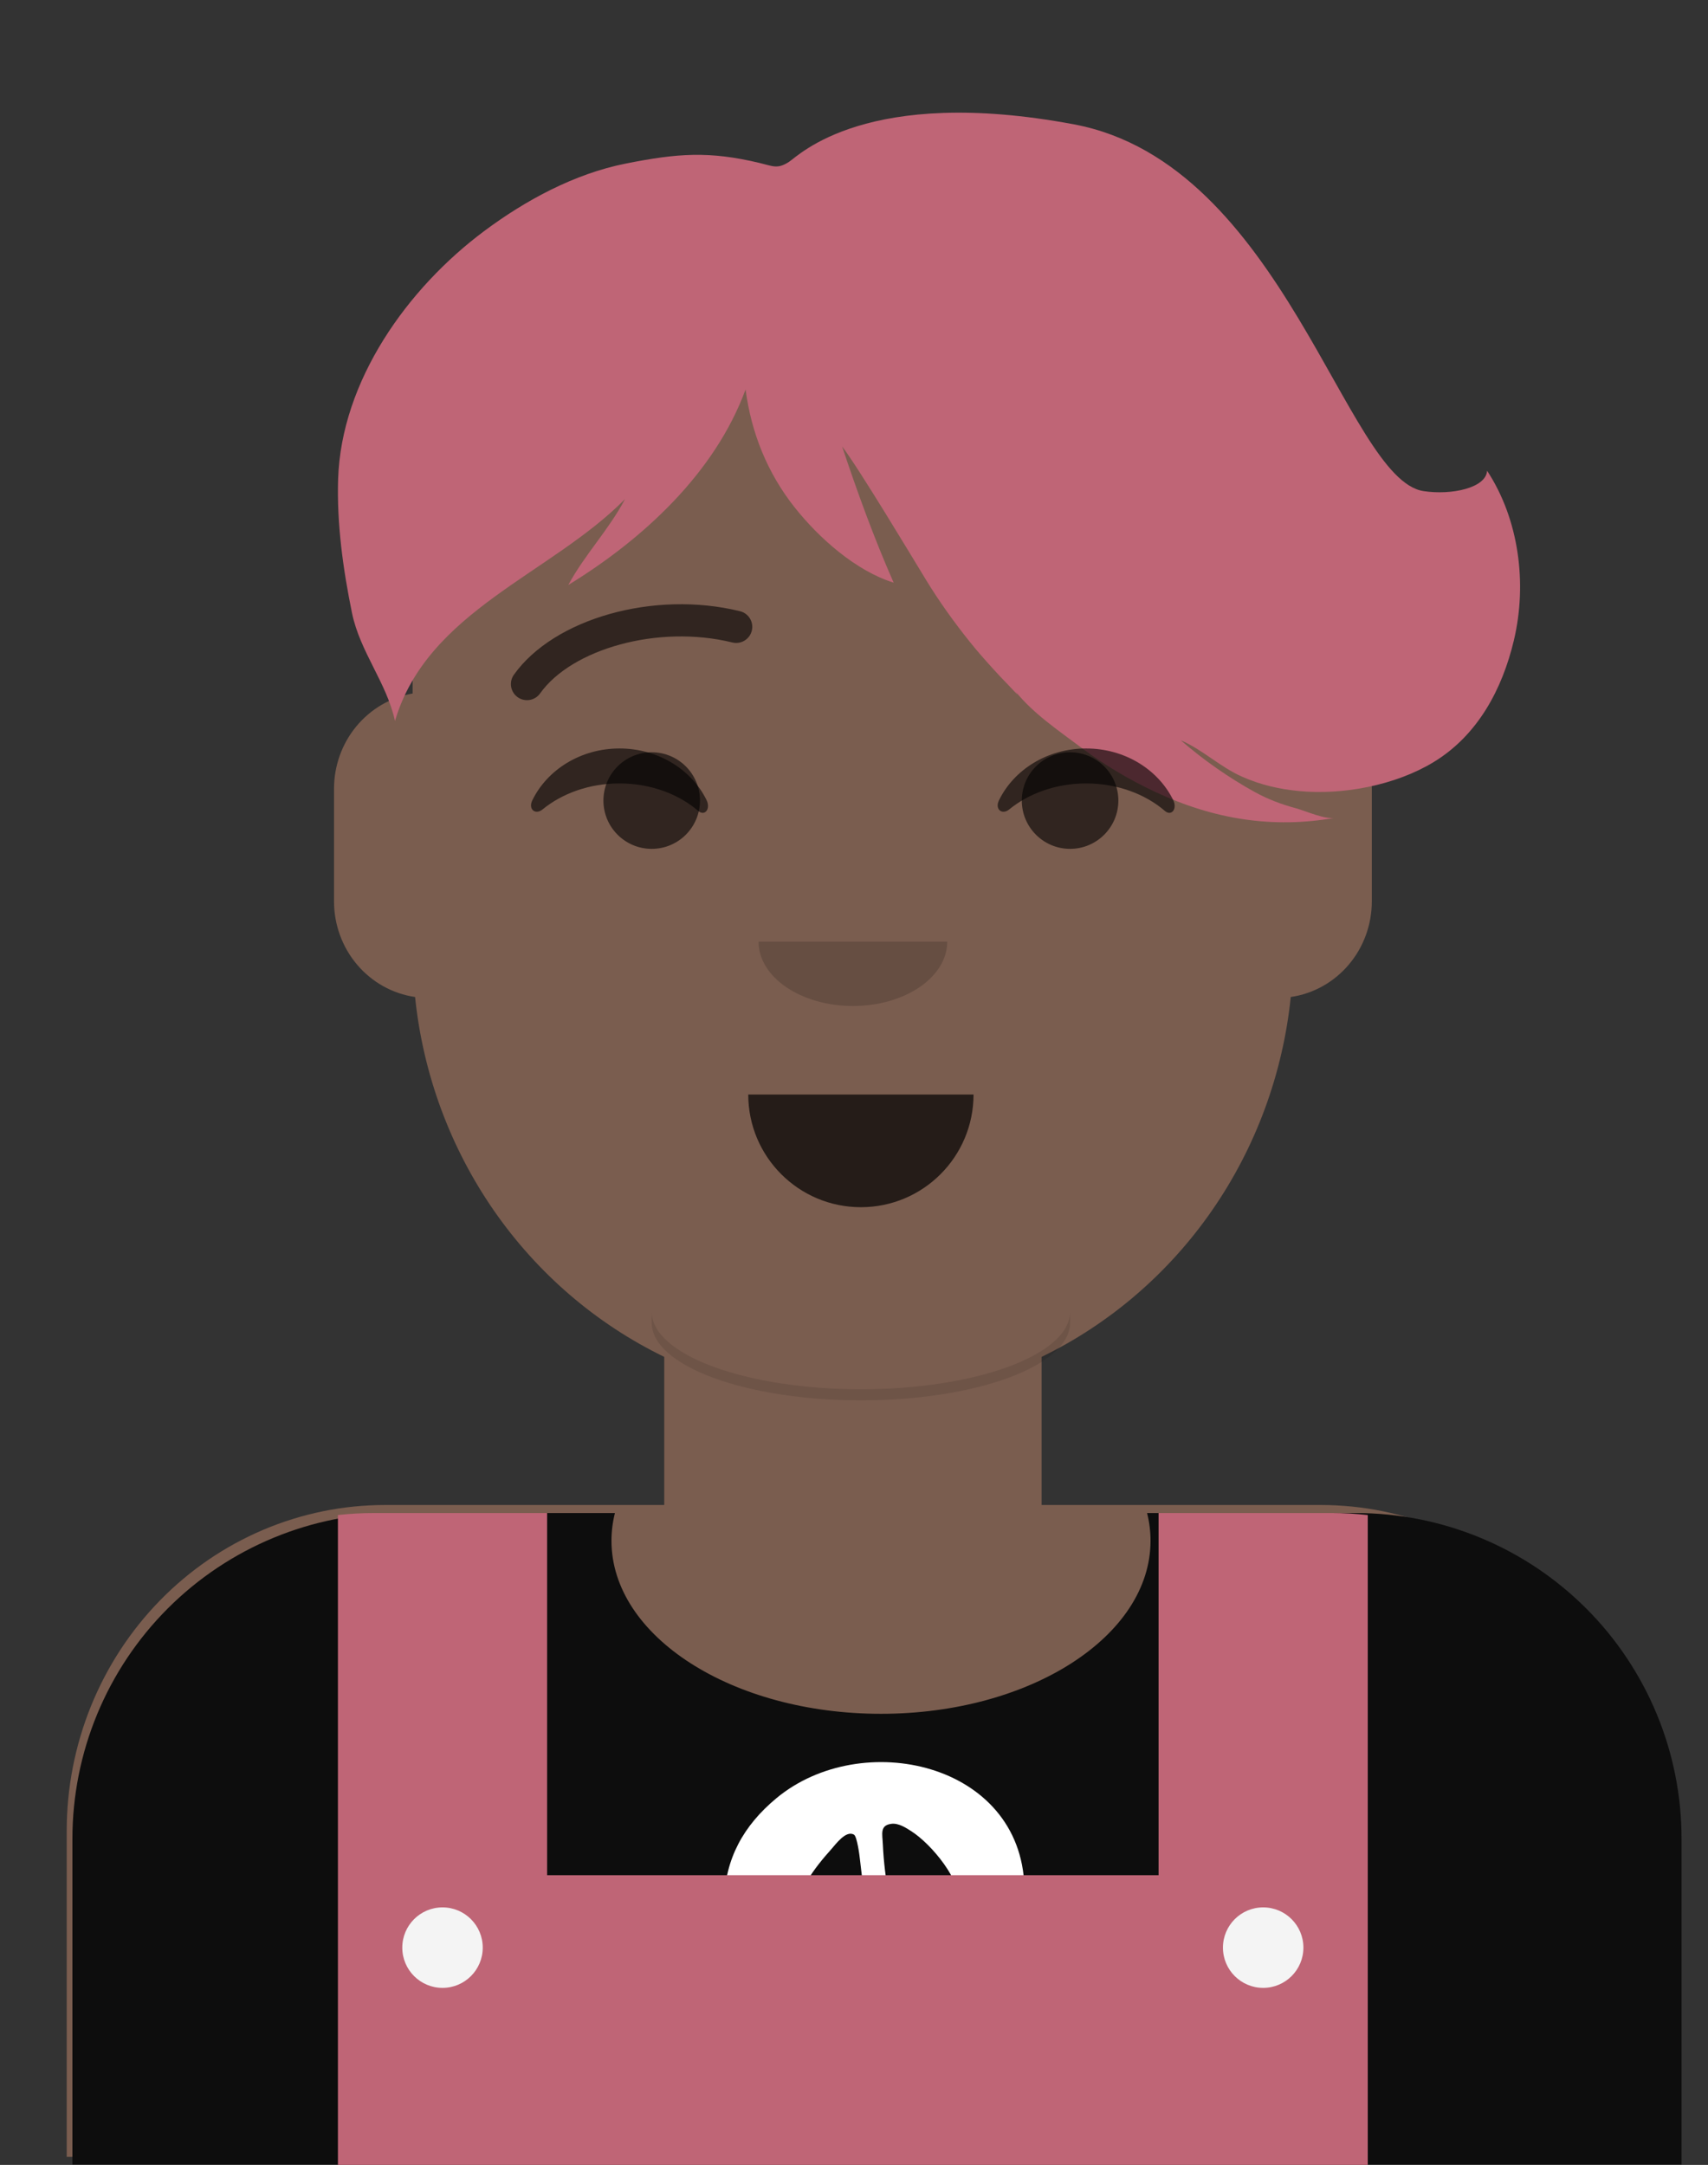 <svg width="212.287" xmlns="http://www.w3.org/2000/svg" height="269.001" xmlns:xlink="http://www.w3.org/1999/xlink" fill="none"><rect width="100%" height="100%" fill="#333333" stroke="none"/><g class="fills"><rect rx="0" ry="0" width="212.287" height="269" transform="matrix(1, 0, 0, 1, 0, 0)" class="frame-background"/></g><g class="frame-children"><g style="fill: rgb(0, 0, 0); fill-opacity: 1;"><path d="M51.287,80.000C51.287,79.083,51.309,78.167,51.353,77.252C51.397,76.337,51.463,75.423,51.550,74.511C51.638,73.599,51.748,72.690,51.879,71.783C52.011,70.876,52.164,69.974,52.338,69.075C52.513,68.176,52.709,67.282,52.927,66.393C53.144,65.504,53.383,64.621,53.643,63.744C53.903,62.867,54.184,61.997,54.486,61.134C54.787,60.271,55.110,59.417,55.452,58.570C55.795,57.723,56.158,56.886,56.541,56.057C56.924,55.229,57.326,54.410,57.748,53.602C58.170,52.794,58.612,51.997,59.072,51.211C59.533,50.424,60.011,49.650,60.509,48.888C61.007,48.126,61.522,47.377,62.056,46.641C62.589,45.905,63.140,45.183,63.708,44.474C64.276,43.766,64.861,43.072,65.462,42.393C66.064,41.714,66.681,41.051,67.314,40.403C67.948,39.755,68.596,39.123,69.260,38.507C69.923,37.892,70.601,37.293,71.293,36.712C71.986,36.131,72.691,35.567,73.411,35.021C74.130,34.475,74.862,33.948,75.606,33.438C76.351,32.929,77.107,32.439,77.876,31.968C78.644,31.497,79.423,31.045,80.213,30.613C81.002,30.181,81.802,29.769,82.612,29.377C83.421,28.985,84.240,28.614,85.067,28.263C85.894,27.913,86.730,27.583,87.573,27.274C88.416,26.966,89.266,26.678,90.123,26.412C90.980,26.146,91.843,25.902,92.712,25.679C93.580,25.456,94.454,25.256,95.332,25.077C96.211,24.898,97.093,24.741,97.979,24.607C98.865,24.472,99.753,24.360,100.644,24.270C101.535,24.181,102.428,24.113,103.323,24.068C104.217,24.023,105.112,24.001,106.008,24.001L106.010,24.001C106.906,24.001,107.801,24.023,108.695,24.068C109.590,24.113,110.482,24.181,111.374,24.270C112.265,24.360,113.153,24.472,114.039,24.607C114.925,24.741,115.807,24.898,116.686,25.077C117.564,25.256,118.437,25.456,119.306,25.679C120.175,25.902,121.038,26.146,121.895,26.412C122.752,26.678,123.601,26.966,124.444,27.274C125.288,27.583,126.123,27.913,126.951,28.263C127.778,28.614,128.597,28.985,129.406,29.377C130.216,29.769,131.015,30.181,131.805,30.613C132.595,31.045,133.374,31.497,134.142,31.968C134.910,32.439,135.666,32.929,136.411,33.438C137.155,33.948,137.888,34.475,138.608,35.021C139.327,35.567,140.032,36.131,140.724,36.712C141.417,37.293,142.095,37.892,142.759,38.507C143.422,39.123,144.070,39.755,144.703,40.403C145.336,41.051,145.954,41.714,146.556,42.393C147.157,43.072,147.742,43.766,148.310,44.474C148.878,45.183,149.429,45.905,149.962,46.641C150.496,47.377,151.011,48.126,151.508,48.888C152.006,49.650,152.485,50.424,152.946,51.211C153.406,51.997,153.848,52.794,154.270,53.602C154.692,54.410,155.094,55.229,155.477,56.057C155.860,56.886,156.222,57.723,156.565,58.570C156.908,59.417,157.230,60.271,157.533,61.134C157.834,61.997,158.115,62.867,158.375,63.744C158.635,64.621,158.874,65.504,159.091,66.393C159.309,67.282,159.505,68.176,159.679,69.075C159.854,69.974,160.007,70.876,160.139,71.783C160.270,72.690,160.380,73.599,160.467,74.511C160.555,75.423,160.621,76.337,160.665,77.252C160.709,78.167,160.731,79.083,160.731,80.000L160.731,86.169C160.900,86.198,161.068,86.231,161.236,86.268C161.403,86.304,161.570,86.345,161.736,86.389C161.902,86.433,162.067,86.481,162.231,86.533C162.394,86.585,162.557,86.640,162.718,86.699C162.880,86.758,163.040,86.821,163.199,86.887C163.358,86.953,163.516,87.023,163.671,87.096C163.827,87.169,163.981,87.246,164.133,87.326C164.286,87.406,164.437,87.489,164.586,87.576C164.734,87.663,164.881,87.753,165.027,87.847C165.172,87.940,165.315,88.037,165.456,88.137C165.596,88.237,165.735,88.340,165.872,88.446C166.008,88.552,166.142,88.661,166.274,88.774C166.406,88.886,166.535,89.001,166.662,89.119C166.789,89.237,166.913,89.358,167.035,89.481C167.156,89.605,167.276,89.731,167.392,89.860C167.508,89.989,167.622,90.120,167.732,90.254C167.843,90.388,167.951,90.525,168.056,90.663C168.161,90.802,168.262,90.943,168.361,91.087C168.460,91.230,168.555,91.376,168.648,91.523C168.740,91.671,168.830,91.821,168.916,91.972C169.002,92.124,169.085,92.278,169.165,92.433C169.244,92.589,169.320,92.746,169.393,92.905C169.466,93.063,169.535,93.224,169.601,93.386C169.667,93.548,169.730,93.711,169.788,93.876C169.847,94.041,169.902,94.207,169.954,94.374C170.007,94.541,170.055,94.709,170.099,94.879C170.143,95.048,170.184,95.218,170.222,95.390C170.259,95.561,170.293,95.733,170.323,95.906C170.353,96.078,170.379,96.252,170.401,96.426C170.424,96.600,170.443,96.774,170.458,96.949C170.473,97.123,170.484,97.298,170.491,97.474C170.499,97.649,170.503,97.824,170.503,98.000L170.503,112.002C170.503,112.181,170.499,112.359,170.491,112.538C170.483,112.716,170.471,112.894,170.456,113.072C170.440,113.250,170.421,113.428,170.397,113.605C170.374,113.782,170.347,113.959,170.316,114.135C170.285,114.310,170.250,114.485,170.211,114.660C170.173,114.834,170.131,115.007,170.084,115.180C170.038,115.352,169.988,115.523,169.934,115.693C169.881,115.863,169.823,116.032,169.762,116.199C169.701,116.367,169.636,116.533,169.567,116.697C169.499,116.862,169.427,117.024,169.352,117.186C169.277,117.347,169.198,117.506,169.115,117.664C169.033,117.821,168.947,117.977,168.858,118.130C168.769,118.284,168.676,118.436,168.581,118.585C168.485,118.734,168.386,118.882,168.283,119.026C168.181,119.171,168.076,119.314,167.967,119.454C167.859,119.594,167.747,119.731,167.633,119.866C167.519,120.001,167.401,120.134,167.281,120.263C167.160,120.393,167.037,120.520,166.912,120.644C166.786,120.768,166.657,120.889,166.527,121.007C166.396,121.125,166.262,121.240,166.126,121.352C165.990,121.464,165.851,121.573,165.711,121.678C165.570,121.784,165.427,121.886,165.282,121.986C165.136,122.085,164.989,122.181,164.839,122.273C164.690,122.365,164.538,122.454,164.385,122.540C164.231,122.625,164.076,122.707,163.919,122.785C163.762,122.864,163.604,122.939,163.444,123.010C163.283,123.081,163.122,123.148,162.959,123.212C162.796,123.276,162.631,123.336,162.465,123.392C162.300,123.448,162.133,123.500,161.965,123.549C161.797,123.598,161.628,123.642,161.458,123.683C161.288,123.724,161.117,123.761,160.945,123.794C160.774,123.827,160.601,123.856,160.428,123.881C160.367,124.474,160.297,125.066,160.217,125.658C160.137,126.249,160.048,126.839,159.950,127.427C159.852,128.015,159.745,128.601,159.629,129.186C159.512,129.770,159.386,130.353,159.251,130.933C159.117,131.513,158.974,132.092,158.820,132.668C158.668,133.244,158.506,133.817,158.336,134.387C158.165,134.957,157.986,135.525,157.797,136.090C157.609,136.654,157.412,137.216,157.206,137.774C157.000,138.332,156.786,138.887,156.563,139.438C156.340,139.989,156.108,140.536,155.867,141.080C155.627,141.624,155.379,142.163,155.122,142.699C154.865,143.234,154.599,143.765,154.325,144.292C154.052,144.819,153.770,145.341,153.480,145.859C153.190,146.376,152.892,146.889,152.586,147.397C152.280,147.905,151.966,148.407,151.644,148.905C151.322,149.402,150.993,149.894,150.656,150.382C150.319,150.868,149.974,151.349,149.622,151.825C149.270,152.300,148.910,152.770,148.543,153.234C148.177,153.697,147.803,154.155,147.422,154.607C147.041,155.058,146.653,155.503,146.258,155.942C145.862,156.380,145.460,156.813,145.052,157.239C144.644,157.665,144.229,158.084,143.807,158.496C143.386,158.908,142.958,159.313,142.523,159.711C142.089,160.109,141.649,160.500,141.203,160.884C140.756,161.267,140.304,161.643,139.846,162.013C139.388,162.381,138.924,162.743,138.454,163.097C137.984,163.450,137.510,163.796,137.029,164.134C136.549,164.472,136.064,164.803,135.573,165.125C135.083,165.447,134.587,165.762,134.086,166.068C133.586,166.374,133.081,166.672,132.572,166.962C132.061,167.251,131.547,167.532,131.030,167.805C130.511,168.077,129.988,168.342,129.461,168.598L129.461,187.001L164.152,187.001C164.800,187.001,165.447,187.017,166.094,187.050C166.741,187.082,167.386,187.131,168.031,187.196C168.676,187.260,169.318,187.341,169.958,187.439C170.599,187.536,171.237,187.649,171.873,187.779C172.508,187.908,173.139,188.053,173.767,188.215C174.396,188.375,175.020,188.552,175.640,188.745C176.260,188.937,176.875,189.144,177.485,189.368C178.094,189.591,178.698,189.830,179.296,190.084C179.895,190.337,180.487,190.605,181.073,190.889C181.658,191.172,182.236,191.470,182.807,191.783C183.379,192.095,183.942,192.422,184.498,192.763C185.053,193.103,185.600,193.458,186.138,193.826C186.677,194.194,187.207,194.576,187.726,194.971C188.247,195.365,188.757,195.773,189.258,196.194C189.759,196.614,190.249,197.047,190.728,197.492C191.208,197.937,191.677,198.394,192.135,198.863C192.593,199.331,193.040,199.811,193.475,200.302C193.910,200.793,194.332,201.295,194.744,201.808C195.155,202.320,195.553,202.842,195.939,203.375C196.324,203.907,196.697,204.448,197.057,205.000C197.417,205.551,197.763,206.111,198.096,206.679C198.429,207.247,198.748,207.824,199.054,208.409C199.359,208.993,199.651,209.585,199.927,210.184C200.204,210.783,200.467,211.389,200.714,212.002C200.962,212.614,201.196,213.232,201.414,213.856C201.632,214.480,201.835,215.109,202.023,215.744C202.211,216.378,202.383,217.016,202.540,217.660C202.698,218.302,202.840,218.949,202.966,219.599C203.093,220.249,203.204,220.902,203.299,221.558C203.394,222.213,203.473,222.870,203.536,223.530C203.599,224.190,203.647,224.851,203.679,225.513C203.711,226.175,203.727,226.837,203.727,227.500L203.727,268.001L8.291,268.001L8.291,227.500C8.291,226.837,8.307,226.175,8.339,225.513C8.370,224.851,8.418,224.190,8.482,223.530C8.545,222.870,8.624,222.213,8.719,221.558C8.814,220.902,8.925,220.249,9.051,219.599C9.178,218.949,9.320,218.302,9.477,217.660C9.634,217.016,9.807,216.378,9.995,215.744C10.183,215.109,10.386,214.480,10.604,213.856C10.823,213.232,11.056,212.614,11.303,212.002C11.551,211.389,11.814,210.783,12.091,210.184C12.368,209.585,12.659,208.993,12.964,208.409C13.269,207.824,13.588,207.247,13.921,206.679C14.254,206.111,14.601,205.551,14.961,205.000C15.320,204.448,15.693,203.907,16.079,203.375C16.465,202.842,16.863,202.320,17.274,201.808C17.685,201.295,18.108,200.793,18.543,200.303C18.978,199.811,19.424,199.331,19.882,198.863C20.340,198.394,20.809,197.937,21.289,197.492C21.769,197.047,22.259,196.614,22.760,196.194C23.260,195.773,23.771,195.365,24.291,194.971C24.811,194.576,25.341,194.194,25.879,193.826C26.418,193.458,26.965,193.103,27.520,192.763C28.076,192.422,28.639,192.095,29.210,191.783C29.782,191.470,30.360,191.172,30.945,190.889C31.531,190.605,32.123,190.337,32.721,190.084C33.320,189.830,33.924,189.591,34.533,189.368C35.143,189.144,35.758,188.937,36.378,188.745C36.998,188.552,37.622,188.375,38.250,188.215C38.878,188.053,39.510,187.908,40.145,187.779C40.780,187.649,41.418,187.536,42.059,187.439C42.700,187.341,43.342,187.260,43.987,187.196C44.631,187.131,45.277,187.082,45.924,187.050C46.571,187.017,47.218,187.001,47.866,187.001L82.557,187.001L82.557,168.598C82.030,168.342,81.507,168.077,80.989,167.805C80.470,167.532,79.956,167.251,79.446,166.962C78.937,166.672,78.432,166.374,77.931,166.068C77.431,165.762,76.935,165.447,76.445,165.125C75.954,164.803,75.469,164.472,74.988,164.134C74.508,163.796,74.033,163.450,73.564,163.097C73.094,162.743,72.630,162.381,72.172,162.013C71.714,161.643,71.262,161.267,70.815,160.884C70.369,160.500,69.928,160.109,69.494,159.711C69.060,159.313,68.632,158.908,68.211,158.496C67.789,158.084,67.374,157.665,66.965,157.239C66.557,156.813,66.155,156.380,65.760,155.942C65.365,155.503,64.977,155.058,64.596,154.607C64.215,154.155,63.841,153.697,63.474,153.234C63.107,152.770,62.748,152.300,62.396,151.825C62.044,151.349,61.699,150.868,61.362,150.382C61.025,149.894,60.695,149.402,60.374,148.905C60.052,148.407,59.738,147.905,59.432,147.397C59.126,146.889,58.828,146.376,58.538,145.859C58.248,145.341,57.966,144.819,57.692,144.292C57.419,143.765,57.153,143.234,56.896,142.699C56.639,142.163,56.390,141.624,56.150,141.080C55.910,140.536,55.678,139.989,55.455,139.438C55.232,138.887,55.017,138.332,54.811,137.774C54.605,137.216,54.408,136.654,54.220,136.090C54.032,135.525,53.852,134.957,53.682,134.387C53.511,133.817,53.349,133.244,53.197,132.668C53.044,132.092,52.900,131.513,52.766,130.933C52.631,130.353,52.506,129.770,52.389,129.186C52.273,128.601,52.166,128.015,52.067,127.427C51.969,126.839,51.880,126.249,51.801,125.658C51.721,125.066,51.651,124.474,51.589,123.881C51.416,123.856,51.244,123.827,51.073,123.794C50.901,123.761,50.730,123.724,50.560,123.683C50.390,123.642,50.221,123.598,50.053,123.549C49.885,123.500,49.718,123.448,49.552,123.392C49.387,123.336,49.222,123.276,49.059,123.212C48.896,123.148,48.734,123.081,48.574,123.010C48.414,122.939,48.255,122.864,48.098,122.785C47.941,122.707,47.786,122.625,47.633,122.540C47.479,122.454,47.328,122.365,47.179,122.273C47.029,122.181,46.882,122.085,46.736,121.986C46.591,121.886,46.448,121.784,46.307,121.678C46.166,121.573,46.028,121.464,45.892,121.352C45.756,121.240,45.622,121.125,45.491,121.007C45.360,120.889,45.232,120.768,45.106,120.644C44.980,120.520,44.857,120.393,44.737,120.263C44.617,120.134,44.499,120.001,44.385,119.866C44.270,119.731,44.159,119.594,44.050,119.454C43.942,119.314,43.837,119.171,43.734,119.026C43.632,118.882,43.533,118.734,43.437,118.585C43.342,118.436,43.249,118.284,43.160,118.130C43.071,117.977,42.985,117.821,42.902,117.664C42.820,117.506,42.741,117.347,42.666,117.186C42.590,117.024,42.518,116.862,42.450,116.697C42.382,116.533,42.317,116.367,42.256,116.199C42.195,116.032,42.137,115.863,42.084,115.693C42.030,115.523,41.980,115.352,41.934,115.180C41.888,115.007,41.845,114.834,41.806,114.660C41.768,114.485,41.733,114.310,41.702,114.135C41.671,113.959,41.644,113.782,41.620,113.605C41.597,113.428,41.577,113.250,41.562,113.072C41.546,112.894,41.535,112.716,41.527,112.538C41.519,112.359,41.515,112.181,41.515,112.002L41.515,98.000C41.515,97.824,41.519,97.649,41.526,97.474C41.534,97.298,41.545,97.123,41.560,96.949C41.575,96.774,41.594,96.600,41.616,96.426C41.639,96.252,41.665,96.078,41.695,95.906C41.725,95.733,41.759,95.561,41.796,95.390C41.833,95.218,41.874,95.048,41.919,94.879C41.963,94.709,42.011,94.541,42.063,94.374C42.115,94.207,42.170,94.041,42.229,93.876C42.288,93.711,42.351,93.548,42.417,93.386C42.483,93.224,42.552,93.063,42.625,92.905C42.698,92.746,42.774,92.589,42.853,92.433C42.933,92.278,43.016,92.124,43.102,91.972C43.188,91.821,43.277,91.671,43.370,91.523C43.462,91.376,43.558,91.230,43.657,91.087C43.755,90.943,43.857,90.802,43.962,90.663C44.067,90.525,44.175,90.388,44.285,90.254C44.396,90.120,44.509,89.989,44.626,89.860C44.742,89.731,44.861,89.605,44.983,89.481C45.104,89.358,45.229,89.237,45.356,89.119C45.483,89.001,45.612,88.886,45.744,88.774C45.875,88.661,46.010,88.552,46.146,88.446C46.283,88.340,46.421,88.237,46.562,88.137C46.703,88.037,46.846,87.940,46.991,87.847C47.136,87.753,47.283,87.663,47.432,87.576C47.581,87.489,47.732,87.406,47.884,87.326C48.037,87.246,48.191,87.169,48.347,87.096C48.503,87.023,48.660,86.953,48.819,86.887C48.977,86.821,49.138,86.758,49.299,86.699C49.461,86.640,49.623,86.585,49.787,86.533C49.951,86.481,50.116,86.433,50.282,86.389C50.447,86.345,50.614,86.304,50.782,86.268C50.949,86.231,51.118,86.198,51.287,86.169L51.287,80.000ZZZZZZZ" fill-rule="evenodd" style="fill: rgb(185, 131, 104); fill-opacity: 0.53;" class="fills"/><path d="M81.000,163.000L81.000,164.375C81.000,164.533,81.010,164.690,81.031,164.847C81.052,165.005,81.083,165.162,81.125,165.318C81.167,165.475,81.219,165.632,81.281,165.787C81.344,165.943,81.417,166.098,81.500,166.253C81.583,166.407,81.676,166.561,81.779,166.714C81.883,166.867,81.996,167.018,82.120,167.169C82.243,167.320,82.376,167.469,82.520,167.617C82.663,167.766,82.816,167.913,82.979,168.058C83.142,168.204,83.314,168.348,83.496,168.490C83.678,168.633,83.869,168.773,84.070,168.912C84.271,169.051,84.480,169.188,84.699,169.323C84.918,169.458,85.145,169.591,85.382,169.722C85.618,169.853,85.863,169.982,86.117,170.109C86.370,170.235,86.632,170.359,86.902,170.481C87.172,170.603,87.449,170.722,87.735,170.839C88.021,170.955,88.314,171.069,88.615,171.181C88.916,171.292,89.224,171.401,89.539,171.507C89.855,171.613,90.177,171.715,90.506,171.815C90.835,171.915,91.170,172.012,91.512,172.106C91.853,172.200,92.201,172.290,92.555,172.378C92.909,172.465,93.268,172.550,93.633,172.631C93.998,172.712,94.368,172.789,94.743,172.864C95.119,172.938,95.499,173.009,95.883,173.076C96.268,173.143,96.657,173.207,97.050,173.267C97.443,173.328,97.840,173.384,98.241,173.437C98.641,173.490,99.045,173.540,99.452,173.586C99.859,173.631,100.269,173.673,100.682,173.712C101.095,173.750,101.510,173.784,101.927,173.815C102.345,173.846,102.764,173.873,103.185,173.896C103.606,173.919,104.028,173.938,104.451,173.954C104.875,173.969,105.299,173.981,105.724,173.988C106.149,173.996,106.574,174.000,107.000,174.000L107.000,174.000C107.426,174.000,107.851,173.996,108.276,173.988C108.701,173.981,109.126,173.969,109.549,173.954C109.972,173.938,110.395,173.919,110.815,173.896C111.236,173.873,111.656,173.846,112.073,173.815C112.490,173.784,112.905,173.750,113.318,173.712C113.731,173.673,114.141,173.631,114.548,173.586C114.955,173.540,115.359,173.490,115.759,173.437C116.160,173.384,116.557,173.328,116.950,173.267C117.343,173.207,117.732,173.143,118.117,173.076C118.501,173.009,118.881,172.938,119.257,172.864C119.632,172.789,120.002,172.712,120.367,172.631C120.732,172.550,121.091,172.465,121.445,172.378C121.799,172.290,122.147,172.200,122.489,172.106C122.830,172.012,123.166,171.915,123.494,171.815C123.823,171.715,124.145,171.613,124.461,171.507C124.776,171.401,125.084,171.292,125.385,171.181C125.686,171.069,125.979,170.955,126.265,170.839C126.551,170.722,126.829,170.603,127.098,170.481C127.368,170.359,127.630,170.235,127.884,170.109C128.137,169.982,128.382,169.853,128.618,169.722C128.855,169.591,129.082,169.458,129.301,169.323C129.520,169.188,129.730,169.051,129.930,168.912C130.131,168.773,130.322,168.633,130.504,168.490C130.686,168.348,130.858,168.204,131.021,168.058C131.184,167.913,131.337,167.766,131.480,167.617C131.624,167.469,131.757,167.320,131.881,167.169C132.004,167.018,132.118,166.867,132.221,166.714C132.324,166.561,132.417,166.407,132.500,166.253C132.583,166.098,132.656,165.943,132.719,165.787C132.781,165.632,132.833,165.475,132.875,165.318C132.916,165.162,132.948,165.005,132.969,164.847C132.990,164.690,133.000,164.533,133.000,164.375L133.000,163.000C133.000,163.158,132.990,163.315,132.969,163.472C132.948,163.630,132.916,163.787,132.875,163.943C132.833,164.100,132.781,164.256,132.719,164.412C132.656,164.568,132.583,164.723,132.500,164.878C132.417,165.032,132.324,165.186,132.221,165.339C132.118,165.491,132.004,165.643,131.881,165.794C131.757,165.945,131.624,166.094,131.480,166.242C131.337,166.391,131.184,166.538,131.021,166.683C130.858,166.829,130.686,166.973,130.504,167.115C130.322,167.258,130.131,167.398,129.930,167.537C129.730,167.676,129.520,167.813,129.301,167.948C129.082,168.083,128.855,168.216,128.618,168.347C128.382,168.478,128.137,168.607,127.884,168.734C127.630,168.860,127.368,168.984,127.098,169.106C126.829,169.228,126.551,169.347,126.265,169.464C125.979,169.580,125.686,169.694,125.385,169.806C125.084,169.917,124.776,170.026,124.461,170.132C124.145,170.237,123.823,170.340,123.494,170.440C123.166,170.540,122.830,170.637,122.489,170.731C122.147,170.825,121.799,170.915,121.445,171.003C121.091,171.090,120.732,171.175,120.367,171.256C120.002,171.337,119.632,171.414,119.257,171.489C118.881,171.563,118.501,171.634,118.117,171.701C117.732,171.768,117.343,171.832,116.950,171.892C116.557,171.953,116.160,172.009,115.759,172.062C115.359,172.115,114.955,172.165,114.548,172.211C114.141,172.256,113.731,172.298,113.318,172.337C112.905,172.375,112.490,172.409,112.073,172.440C111.656,172.471,111.236,172.498,110.815,172.521C110.395,172.544,109.972,172.563,109.549,172.579C109.126,172.594,108.701,172.606,108.276,172.613C107.851,172.621,107.426,172.625,107.000,172.625L107.000,172.625C106.574,172.625,106.149,172.621,105.724,172.613C105.299,172.606,104.875,172.594,104.451,172.579C104.028,172.563,103.606,172.544,103.185,172.521C102.764,172.498,102.345,172.471,101.927,172.440C101.510,172.409,101.095,172.375,100.682,172.337C100.269,172.298,99.859,172.256,99.452,172.211C99.045,172.165,98.641,172.115,98.241,172.062C97.840,172.009,97.443,171.953,97.050,171.892C96.657,171.832,96.268,171.768,95.883,171.701C95.499,171.634,95.119,171.563,94.743,171.489C94.368,171.414,93.998,171.337,93.633,171.256C93.268,171.175,92.909,171.090,92.555,171.003C92.201,170.915,91.853,170.825,91.512,170.731C91.170,170.637,90.835,170.540,90.506,170.440C90.177,170.340,89.855,170.237,89.539,170.132C89.224,170.026,88.916,169.917,88.615,169.806C88.314,169.694,88.021,169.580,87.735,169.464C87.449,169.347,87.172,169.228,86.902,169.106C86.632,168.984,86.370,168.860,86.117,168.734C85.863,168.607,85.618,168.478,85.382,168.347C85.145,168.216,84.918,168.083,84.699,167.948C84.480,167.813,84.271,167.676,84.070,167.537C83.869,167.398,83.678,167.258,83.496,167.115C83.314,166.973,83.142,166.829,82.979,166.683C82.816,166.538,82.663,166.391,82.520,166.242C82.376,166.094,82.243,165.945,82.120,165.794C81.996,165.643,81.883,165.491,81.779,165.339C81.676,165.186,81.583,165.032,81.500,164.878C81.417,164.723,81.344,164.568,81.281,164.412C81.219,164.256,81.167,164.100,81.125,163.943C81.083,163.787,81.052,163.630,81.031,163.472C81.010,163.315,81.000,163.158,81.000,163.000ZZZZZZZ" fill-rule="evenodd" style="fill: rgb(0, 0, 0); fill-opacity: 0.102;" class="fills"/></g><g style="fill: rgb(0, 0, 0); fill-opacity: 1;"><g clip-path="url(#c)" style="fill: rgb(0, 0, 0); fill-opacity: 1;"><defs><clipPath id="c" class="svg-def" transform="matrix(1, 0, 0, 1, 53.5, 121)"><use xlink:href="#d" clip-rule="evenodd"/></clipPath><rect width="108" height="44" id="d"/></defs><path d="M93.000,136.000C93.000,143.732,99.268,150.000,107.000,150.000L107.000,150.000C114.732,150.000,121.000,143.732,121.000,136.000" fill-rule="evenodd" style="fill: rgb(0, 0, 0); fill-opacity: 0.698;" class="fills"/></g><g clip-path="url(#e)" style="fill: rgb(0, 0, 0); fill-opacity: 1;"><defs><clipPath id="e" class="svg-def" transform="matrix(1, 0, 0, 1.027, 49.501, 68.515)"><use xlink:href="#f" clip-rule="evenodd"/></clipPath><rect width="112" height="24" id="f"/></defs><path d="M67.130,86.158C71.045,80.650,81.778,77.561,91.023,79.831C92.096,80.094,93.179,79.438,93.442,78.366C93.706,77.293,93.050,76.210,91.977,75.946C81.240,73.310,68.812,76.887,63.870,83.841C63.230,84.742,63.441,85.990,64.341,86.630C65.242,87.270,66.490,87.059,67.130,86.158ZZZZZZZ" fill-rule="evenodd" style="fill: rgb(0, 0, 0); fill-opacity: 0.6;" class="fills"/><path d="M147.870,86.158C143.955,80.650,133.222,77.561,123.977,79.831C122.905,80.094,121.821,79.438,121.558,78.366C121.295,77.293,121.951,76.210,123.023,75.946C133.760,73.310,146.188,76.887,151.131,83.841C151.770,84.742,151.559,85.990,150.659,86.630C149.759,87.270,148.510,87.059,147.870,86.158ZZZZZZZ" fill-rule="evenodd" style="fill: rgb(0, 0, 0); fill-opacity: 0.6;" class="fills"/></g><g clip-path="url(#g)" style="fill: rgb(0, 0, 0); fill-opacity: 1;"><defs><clipPath id="g" class="svg-def" transform="matrix(1, 0, 0, 1, 53.5, 77)"><use xlink:href="#h" clip-rule="evenodd"/></clipPath><rect width="112" height="44" id="h"/></defs><path d="M81.000,105.474C84.314,105.474,87.000,102.788,87.000,99.474C87.000,96.160,84.314,93.474,81.000,93.474C77.686,93.474,75.000,96.160,75.000,99.474C75.000,102.788,77.686,105.474,81.000,105.474ZZZZZZZ" fill-rule="evenodd" style="fill: rgb(0, 0, 0); fill-opacity: 0.6;" class="fills"/><path d="M133.000,105.474C136.314,105.474,139.000,102.788,139.000,99.474C139.000,96.160,136.314,93.474,133.000,93.474C129.686,93.474,127.000,96.160,127.000,99.474C127.000,102.788,129.686,105.474,133.000,105.474ZZZZZZZ" fill-rule="evenodd" style="fill: rgb(0, 0, 0); fill-opacity: 0.6;" class="fills"/></g><g clip-path="url(#i)" style="fill: rgb(0, 0, 0); fill-opacity: 1;"><defs><clipPath id="i" class="svg-def" transform="matrix(0.977, 0, 0, 1, 81.578, 109)"><use xlink:href="#j" clip-rule="evenodd"/></clipPath><rect width="56" height="24" id="j"/></defs><path d="M94.281,117.000C94.281,121.418,99.531,125.000,106.007,125.000L106.007,125.000C112.483,125.000,117.733,121.418,117.733,117.000" fill-rule="evenodd" style="fill: rgb(0, 0, 0); fill-opacity: 0.161;" class="fills"/></g></g></g><defs><rect width="266" height="280" id="l"/></defs><g class="fills"><rect width="50.06" height="37.992" class="frame-background" x="90.435" transform="matrix(2.935, 0, -0, 2.321, -223.432, -76.725)" ry="0" rx="0" y="39.091" clip-path="url(#-clip_12)"/></g><g class="frame-children"><path d="M60.183,28.709C65.324,24.877,71.402,21.593,77.742,20.331C84.189,19.049,88.101,18.738,94.447,20.258C96.080,20.650,96.631,21.039,98.068,20.110C99.279,19.327,107.730,10.620,133.489,15.453C159.523,20.338,167.257,59.528,176.915,61.019C180.395,61.556,184.697,60.635,184.831,58.492C188.795,64.526,189.839,72.499,188.159,79.566C186.712,85.652,183.662,91.370,178.170,94.703C173.444,97.570,166.910,98.819,161.449,98.290C158.963,98.050,156.703,97.527,154.417,96.524C151.658,95.315,149.460,93.133,146.752,91.981C149.579,94.429,152.655,96.588,155.929,98.399C157.568,99.306,159.232,99.931,161.042,100.423C162.277,100.759,164.803,101.904,165.998,101.605C158.190,103.001,150.837,101.785,143.678,98.442C140.447,96.934,137.340,95.110,134.487,92.966C131.654,90.836,128.393,88.659,126.176,85.857C127.107,87.060,125.479,85.270,125.264,85.051C124.656,84.431,124.061,83.799,123.477,83.156C122.475,82.052,121.480,80.928,120.547,79.765C118.553,77.279,116.695,74.683,115.039,71.962C113.362,69.206,106.681,58.089,104.664,55.472C106.569,61.180,108.644,66.890,111.071,72.398C106.358,70.927,101.788,66.853,98.776,63.057C95.384,58.781,93.376,53.789,92.668,48.391C88.843,58.807,79.883,67.021,70.636,72.686C72.639,68.956,75.692,65.801,77.688,62.008C68.497,71.337,53.120,75.901,49.093,89.582C48.061,84.825,44.740,81.001,43.746,76.149C42.641,70.760,41.849,65.040,42.024,59.533C42.422,47.291,50.656,35.811,60.183,28.709ZZZZZZZ" fill-rule="evenodd" style="fill: rgb(191, 101, 118); fill-opacity: 1;" class="fills"/></g><defs><rect width="112" height="44" id="m"/></defs><g class="fills"><rect width="80" height="8" class="frame-background" x="66" transform="matrix(1, 0, 0, 1, 0, -0)" ry="0" rx="0" y="93" clip-path="url(#-clip_7)"/></g><g class="frame-children"><path d="M66.160,99.447C68.007,95.649,72.164,93.000,76.998,93.000C81.814,93.000,85.959,95.630,87.815,99.407C88.367,100.529,87.582,101.448,86.791,100.767C84.339,98.660,80.859,97.344,76.998,97.344C73.257,97.344,69.874,98.579,67.437,100.572C66.547,101.300,65.620,100.558,66.160,99.447ZZZZZZZ" fill-rule="evenodd" style="fill: rgb(0, 0, 0); fill-opacity: 0.6;" class="fills"/><path d="M124.160,99.447C126.007,95.649,130.164,93.000,134.998,93.000C139.814,93.000,143.959,95.630,145.815,99.407C146.367,100.529,145.582,101.448,144.791,100.767C142.339,98.660,138.859,97.344,134.998,97.344C131.257,97.344,127.874,98.579,125.437,100.572C124.547,101.300,123.620,100.558,124.160,99.447ZZZZZZZ" fill-rule="evenodd" style="fill: rgb(0, 0, 0); fill-opacity: 0.6;" class="fills"/></g><defs><rect width="264" height="110" id="n"/></defs><g class="fills"><rect width="197" height="81" class="frame-background" x="9" transform="matrix(1, 0, 0, 1, 0, 0)" ry="0" rx="0" y="188" clip-path="url(#-clip_2)"/></g><g class="frame-children"><path d="M143.000,191.448C143.000,203.322,128.002,212.948,109.500,212.948C90.998,212.948,76.000,203.322,76.000,191.448C76.000,190.275,76.147,189.123,76.429,188.000L49.473,188.000C48.811,188.000,48.149,188.016,47.487,188.049C46.826,188.081,46.165,188.130,45.506,188.195C44.847,188.260,44.190,188.341,43.535,188.438C42.879,188.535,42.227,188.649,41.577,188.778C40.928,188.907,40.281,189.052,39.639,189.213C38.996,189.374,38.358,189.551,37.724,189.743C37.091,189.935,36.462,190.143,35.838,190.366C35.215,190.589,34.597,190.827,33.985,191.081C33.373,191.334,32.767,191.603,32.169,191.886C31.570,192.169,30.978,192.467,30.394,192.779C29.810,193.091,29.234,193.418,28.666,193.758C28.098,194.099,27.538,194.453,26.988,194.821C26.437,195.189,25.895,195.570,25.363,195.965C24.831,196.359,24.309,196.767,23.797,197.187C23.285,197.607,22.784,198.040,22.293,198.485C21.802,198.929,21.323,199.386,20.854,199.854C20.386,200.323,19.929,200.802,19.485,201.293C19.040,201.784,18.607,202.285,18.187,202.797C17.767,203.309,17.359,203.831,16.965,204.363C16.570,204.895,16.189,205.437,15.821,205.988C15.453,206.538,15.099,207.098,14.758,207.666C14.418,208.234,14.091,208.810,13.779,209.394C13.467,209.978,13.169,210.570,12.886,211.169C12.603,211.767,12.334,212.373,12.081,212.985C11.827,213.597,11.589,214.215,11.366,214.838C11.143,215.462,10.935,216.091,10.743,216.724C10.550,217.358,10.374,217.996,10.213,218.639C10.052,219.282,9.907,219.928,9.778,220.577C9.648,221.227,9.535,221.879,9.438,222.535C9.341,223.190,9.260,223.847,9.195,224.506C9.130,225.165,9.081,225.826,9.049,226.487C9.016,227.149,9.000,227.811,9.000,228.473L9.000,268.948L209.000,268.948L209.000,228.473C209.000,227.811,208.984,227.149,208.951,226.487C208.919,225.826,208.870,225.165,208.805,224.506C208.740,223.847,208.659,223.190,208.562,222.535C208.465,221.879,208.351,221.227,208.222,220.577C208.093,219.928,207.948,219.282,207.787,218.639C207.626,217.996,207.450,217.358,207.257,216.724C207.065,216.091,206.857,215.462,206.634,214.838C206.411,214.215,206.172,213.597,205.919,212.985C205.666,212.373,205.397,211.767,205.114,211.169C204.831,210.570,204.533,209.978,204.221,209.394C203.909,208.810,203.583,208.234,203.242,207.666C202.901,207.098,202.547,206.538,202.179,205.988C201.811,205.437,201.430,204.895,201.035,204.363C200.640,203.831,200.233,203.309,199.813,202.797C199.393,202.285,198.960,201.784,198.515,201.293C198.070,200.802,197.614,200.323,197.146,199.854C196.677,199.386,196.198,198.929,195.707,198.485C195.216,198.040,194.715,197.607,194.203,197.187C193.691,196.767,193.169,196.359,192.637,195.965C192.105,195.570,191.564,195.189,191.013,194.821C190.462,194.453,189.902,194.099,189.334,193.758C188.766,193.418,188.190,193.091,187.606,192.779C187.021,192.467,186.430,192.169,185.831,191.886C185.232,191.603,184.627,191.334,184.015,191.081C183.403,190.827,182.785,190.589,182.162,190.366C181.538,190.143,180.909,189.935,180.276,189.743C179.642,189.551,179.004,189.374,178.361,189.213C177.718,189.052,177.072,188.907,176.423,188.778C175.773,188.649,175.120,188.535,174.465,188.438C173.810,188.341,173.153,188.260,172.494,188.195C171.835,188.130,171.174,188.081,170.513,188.049C169.851,188.016,169.189,188.000,168.527,188.000L142.571,188.000C142.853,189.123,143.000,190.275,143.000,191.448ZZZZZZZ" fill-rule="evenodd" style="fill: rgb(13, 13, 13); fill-opacity: 1;" class="fills"/><path d="M119.282,236.877C118.984,239.654,113.589,241.151,111.610,239.325C110.699,238.483,110.683,236.751,110.482,235.624C110.101,233.490,109.826,231.366,109.731,229.200C109.673,227.876,109.325,226.816,110.775,226.619C111.658,226.499,112.568,227.086,113.290,227.551C115.737,229.124,119.620,233.690,119.282,236.877ZZZZZZM106.881,231.024C107.166,233.850,108.202,238.763,105.946,241.129C103.930,243.244,99.786,241.147,99.163,238.657C98.390,235.567,101.438,231.876,103.308,229.787C103.882,229.145,105.152,227.374,106.144,227.967C106.526,228.195,106.837,230.579,106.881,231.024ZZZZZZM108.321,242.055C108.968,240.532,115.234,245.073,112.275,247.233C111.792,247.586,108.115,248.700,107.410,248.176C105.925,247.072,107.841,243.211,108.321,242.055ZZZZZZM127.325,234.475C126.882,218.999,107.065,214.635,96.476,223.453C92.427,226.824,90.113,230.952,90.007,236.231C89.917,240.703,90.626,244.920,94.041,247.995C95.522,249.328,96.500,250.144,97.286,251.965C98.110,253.872,98.485,256.301,100.028,257.798C100.879,258.624,102.118,259.290,103.294,258.757C105.456,257.778,104.764,254.780,105.419,253.109C107.456,258.078,112.630,259.662,113.569,253.358C114.600,255.177,117.295,257.559,119.268,255.568C120.081,254.749,120.203,253.419,120.341,252.341C120.586,250.429,120.160,249.678,121.696,248.366C125.735,244.917,127.469,239.695,127.325,234.475ZZZZZZ" style="fill: rgb(255, 255, 255); fill-opacity: 1;" class="fills"/></g><defs><rect width="264" height="110" id="o"/></defs><g class="fills"><rect width="128" height="81.001" class="frame-background" x="42" transform="matrix(1, 0, -0, 1, 0, 0)" ry="0" rx="0" y="188" clip-path="url(#-clip_2)"/></g><g class="frame-children"><path d="M42.000,269.001L68.000,269.001L144.000,269.001L160.000,269.001L170.000,269.001L170.000,188.251C168.505,188.084,167.005,188.000,165.501,188.000L144.000,188.000L144.000,233.001L68.000,233.001L68.000,188.000L46.499,188.000C44.995,188.000,43.495,188.084,42.000,188.251L42.000,269.001ZZZZZZZ" fill-rule="evenodd" style="fill: rgb(191, 101, 118); fill-opacity: 1;" class="fills"/><path d="M157.000,247.001C159.761,247.001,162.000,244.762,162.000,242.001C162.000,239.239,159.761,237.001,157.000,237.001C154.239,237.001,152.000,239.239,152.000,242.001C152.000,244.762,154.239,247.001,157.000,247.001ZZZZZZZ" fill-rule="evenodd" style="fill: rgb(244, 244, 244); fill-opacity: 1;" class="fills"/><path d="M55.000,247.001C57.761,247.001,60.000,244.762,60.000,242.001C60.000,239.239,57.761,237.001,55.000,237.001C52.239,237.001,50.000,239.239,50.000,242.001C50.000,244.762,52.239,247.001,55.000,247.001ZZZZZZZ" fill-rule="evenodd" style="fill: rgb(244, 244, 244); fill-opacity: 1;" class="fills"/></g></svg>
